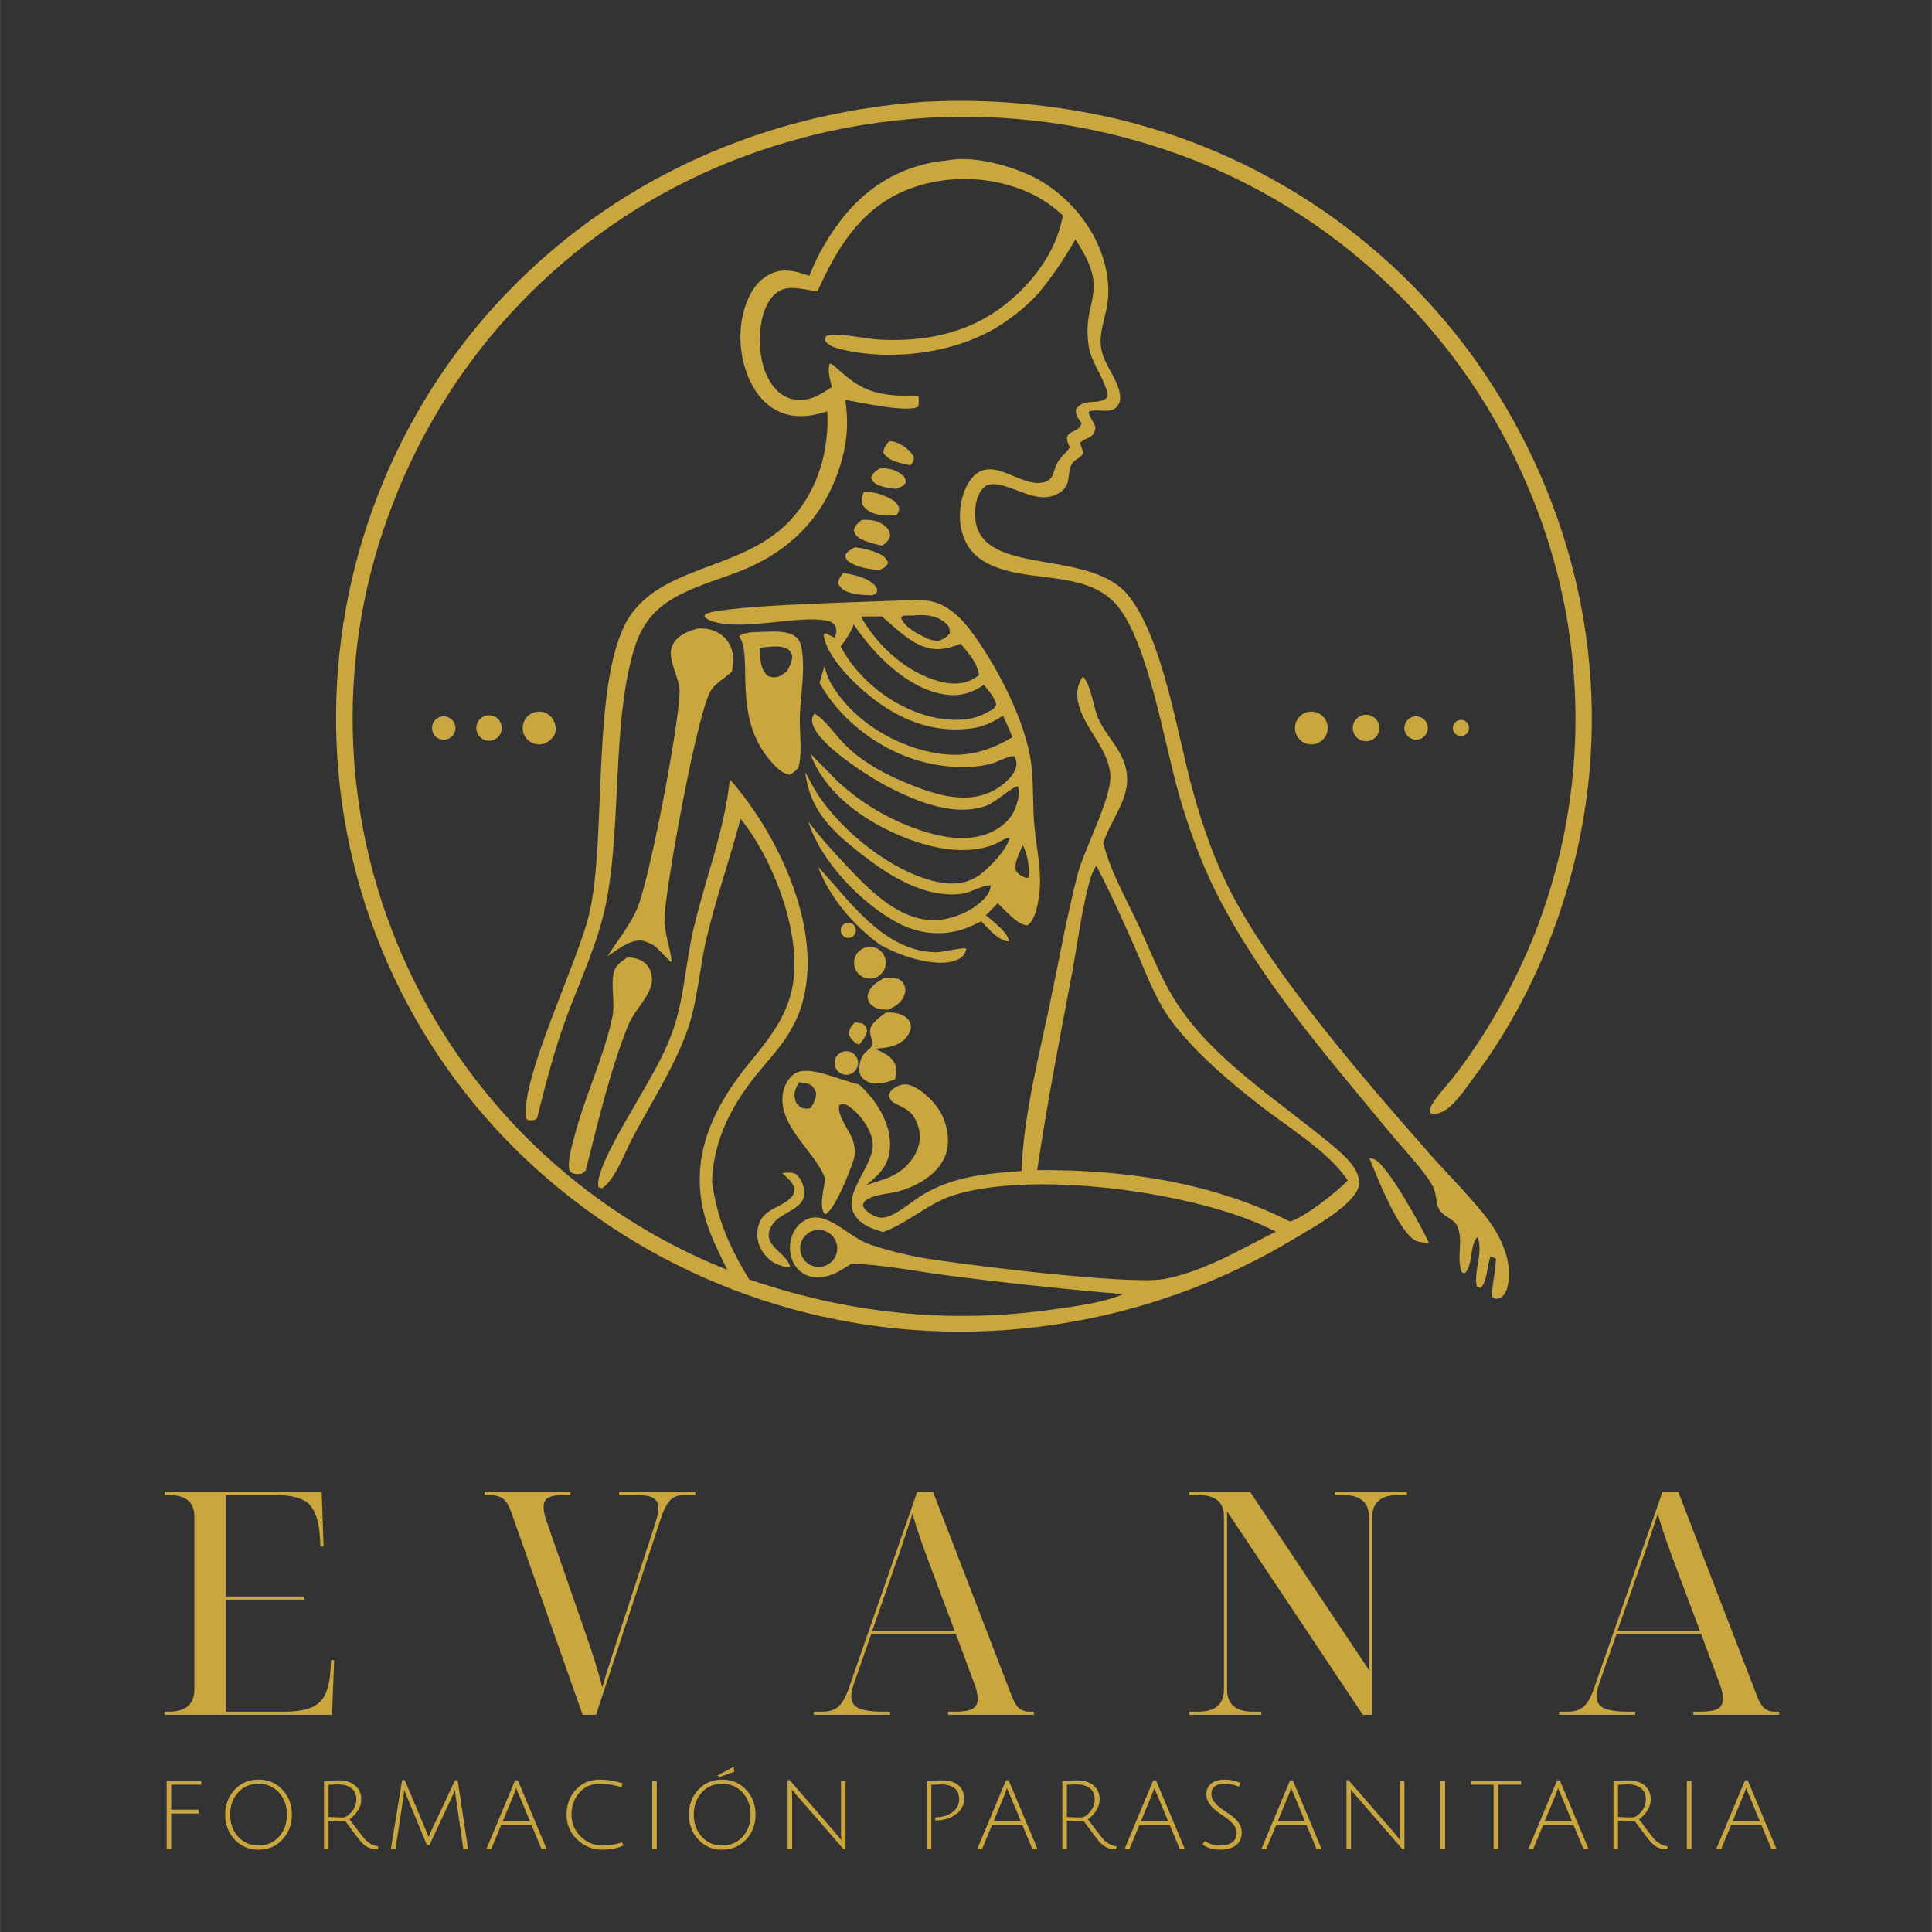 <svg xmlns="http://www.w3.org/2000/svg" xmlns:xlink="http://www.w3.org/1999/xlink" width="2380" zoomAndPan="magnify" viewBox="0 0 1784.88 1785" height="2380" preserveAspectRatio="xMidYMid meet" version="1.0"><rect x="0" y="0" width="1784.88" height="1785" fill="#333333" stroke="none"/><defs><g/><clipPath id="4f9fb5b516"><path d="M 0.109 0.176 L 1635.602 0.176 L 1635.602 1677.184 L 0.109 1677.184 Z M 0.109 0.176 " clip-rule="nonzero"/></clipPath><clipPath id="9cdb4c0dff"><path d="M 341.84 606.48 L 372.121 606.48 L 372.121 636.762 L 341.84 636.762 Z M 341.84 606.48 " clip-rule="nonzero"/></clipPath><clipPath id="7c81a665a7"><path d="M 356.98 606.48 C 348.617 606.48 341.84 613.258 341.84 621.621 C 341.84 629.98 348.617 636.762 356.98 636.762 C 365.34 636.762 372.121 629.98 372.121 621.621 C 372.121 613.258 365.34 606.48 356.98 606.48 Z M 356.98 606.48 " clip-rule="nonzero"/></clipPath><clipPath id="af56bb4cda"><path d="M 0.84 0.48 L 31.121 0.48 L 31.121 30.762 L 0.84 30.762 Z M 0.84 0.48 " clip-rule="nonzero"/></clipPath><clipPath id="7de011d240"><path d="M 15.98 0.48 C 7.617 0.48 0.84 7.258 0.84 15.621 C 0.84 23.98 7.617 30.762 15.98 30.762 C 24.34 30.762 31.121 23.98 31.121 15.621 C 31.121 7.258 24.34 0.48 15.98 0.48 Z M 15.98 0.48 " clip-rule="nonzero"/></clipPath><clipPath id="a8d7aedb86"><rect x="0" width="32" y="0" height="31"/></clipPath><clipPath id="60c790d3b8"><path d="M 258.113 610.812 L 279.723 610.812 L 279.723 632.426 L 258.113 632.426 Z M 258.113 610.812 " clip-rule="nonzero"/></clipPath><clipPath id="f536b72da1"><path d="M 268.918 610.812 C 262.949 610.812 258.113 615.652 258.113 621.621 C 258.113 627.586 262.949 632.426 268.918 632.426 C 274.887 632.426 279.723 627.586 279.723 621.621 C 279.723 615.652 274.887 610.812 268.918 610.812 Z M 268.918 610.812 " clip-rule="nonzero"/></clipPath><clipPath id="ac96efe5f9"><path d="M 0.113 0.812 L 21.723 0.812 L 21.723 22.426 L 0.113 22.426 Z M 0.113 0.812 " clip-rule="nonzero"/></clipPath><clipPath id="2175ec37ab"><path d="M 10.918 0.812 C 4.949 0.812 0.113 5.652 0.113 11.621 C 0.113 17.586 4.949 22.426 10.918 22.426 C 16.887 22.426 21.723 17.586 21.723 11.621 C 21.723 5.652 16.887 0.812 10.918 0.812 Z M 10.918 0.812 " clip-rule="nonzero"/></clipPath><clipPath id="84b3862723"><rect x="0" width="22" y="0" height="23"/></clipPath><clipPath id="db5cd38afa"><path d="M 299.004 609.844 L 322.559 609.844 L 322.559 633.395 L 299.004 633.395 Z M 299.004 609.844 " clip-rule="nonzero"/></clipPath><clipPath id="5c1fffb3f9"><path d="M 310.781 609.844 C 304.277 609.844 299.004 615.117 299.004 621.621 C 299.004 628.125 304.277 633.395 310.781 633.395 C 317.285 633.395 322.559 628.125 322.559 621.621 C 322.559 615.117 317.285 609.844 310.781 609.844 Z M 310.781 609.844 " clip-rule="nonzero"/></clipPath><clipPath id="6fa85fe023"><path d="M 0.004 0.844 L 23.559 0.844 L 23.559 24.395 L 0.004 24.395 Z M 0.004 0.844 " clip-rule="nonzero"/></clipPath><clipPath id="f4b4eb8c74"><path d="M 11.781 0.844 C 5.277 0.844 0.004 6.117 0.004 12.621 C 0.004 19.125 5.277 24.395 11.781 24.395 C 18.285 24.395 23.559 19.125 23.559 12.621 C 23.559 6.117 18.285 0.844 11.781 0.844 Z M 11.781 0.844 " clip-rule="nonzero"/></clipPath><clipPath id="6ad5d363e4"><rect x="0" width="24" y="0" height="25"/></clipPath><clipPath id="1a79632807"><path d="M 1201.246 614.176 L 1216.137 614.176 L 1216.137 629.062 L 1201.246 629.062 Z M 1201.246 614.176 " clip-rule="nonzero"/></clipPath><clipPath id="3081ba0d99"><path d="M 1208.691 614.176 C 1204.578 614.176 1201.246 617.508 1201.246 621.621 C 1201.246 625.73 1204.578 629.062 1208.691 629.062 C 1212.801 629.062 1216.137 625.73 1216.137 621.621 C 1216.137 617.508 1212.801 614.176 1208.691 614.176 Z M 1208.691 614.176 " clip-rule="nonzero"/></clipPath><clipPath id="958427c4ce"><path d="M 0.246 0.176 L 15.137 0.176 L 15.137 15.062 L 0.246 15.062 Z M 0.246 0.176 " clip-rule="nonzero"/></clipPath><clipPath id="e779a9ed64"><path d="M 7.691 0.176 C 3.578 0.176 0.246 3.508 0.246 7.621 C 0.246 11.73 3.578 15.062 7.691 15.062 C 11.801 15.062 15.137 11.73 15.137 7.621 C 15.137 3.508 11.801 0.176 7.691 0.176 Z M 7.691 0.176 " clip-rule="nonzero"/></clipPath><clipPath id="c7394cbfe9"><rect x="0" width="16" y="0" height="16"/></clipPath><clipPath id="326f76f966"><path d="M 1055.375 606.48 L 1085.656 606.48 L 1085.656 636.762 L 1055.375 636.762 Z M 1055.375 606.48 " clip-rule="nonzero"/></clipPath><clipPath id="e871e50031"><path d="M 1070.516 606.48 C 1062.152 606.48 1055.375 613.258 1055.375 621.621 C 1055.375 629.98 1062.152 636.762 1070.516 636.762 C 1078.879 636.762 1085.656 629.98 1085.656 621.621 C 1085.656 613.258 1078.879 606.48 1070.516 606.48 Z M 1070.516 606.48 " clip-rule="nonzero"/></clipPath><clipPath id="1c9410e6d3"><path d="M 0.375 0.48 L 30.656 0.48 L 30.656 30.762 L 0.375 30.762 Z M 0.375 0.48 " clip-rule="nonzero"/></clipPath><clipPath id="e26f4cbdd9"><path d="M 15.516 0.48 C 7.152 0.48 0.375 7.258 0.375 15.621 C 0.375 23.98 7.152 30.762 15.516 30.762 C 23.879 30.762 30.656 23.98 30.656 15.621 C 30.656 7.258 23.879 0.48 15.516 0.48 Z M 15.516 0.48 " clip-rule="nonzero"/></clipPath><clipPath id="10a79c3bb3"><rect x="0" width="31" y="0" height="31"/></clipPath><clipPath id="ee0a28c91d"><path d="M 1108.809 609.359 L 1133.332 609.359 L 1133.332 633.883 L 1108.809 633.883 Z M 1108.809 609.359 " clip-rule="nonzero"/></clipPath><clipPath id="612d83c84f"><path d="M 1121.07 609.359 C 1114.297 609.359 1108.809 614.848 1108.809 621.621 C 1108.809 628.391 1114.297 633.883 1121.07 633.883 C 1127.84 633.883 1133.332 628.391 1133.332 621.621 C 1133.332 614.848 1127.84 609.359 1121.07 609.359 Z M 1121.07 609.359 " clip-rule="nonzero"/></clipPath><clipPath id="25990758c2"><path d="M 0.809 0.359 L 25.332 0.359 L 25.332 24.883 L 0.809 24.883 Z M 0.809 0.359 " clip-rule="nonzero"/></clipPath><clipPath id="80b47e8d6e"><path d="M 13.07 0.359 C 6.297 0.359 0.809 5.848 0.809 12.621 C 0.809 19.391 6.297 24.883 13.07 24.883 C 19.84 24.883 25.332 19.391 25.332 12.621 C 25.332 5.848 19.84 0.359 13.07 0.359 Z M 13.07 0.359 " clip-rule="nonzero"/></clipPath><clipPath id="b5ebe2d1b7"><rect x="0" width="26" y="0" height="25"/></clipPath><clipPath id="748a2c4fbb"><path d="M 1156.484 610.812 L 1178.094 610.812 L 1178.094 632.426 L 1156.484 632.426 Z M 1156.484 610.812 " clip-rule="nonzero"/></clipPath><clipPath id="8ae25e59c0"><path d="M 1167.289 610.812 C 1161.32 610.812 1156.484 615.652 1156.484 621.621 C 1156.484 627.586 1161.32 632.426 1167.289 632.426 C 1173.258 632.426 1178.094 627.586 1178.094 621.621 C 1178.094 615.652 1173.258 610.812 1167.289 610.812 Z M 1167.289 610.812 " clip-rule="nonzero"/></clipPath><clipPath id="b17cd95f60"><path d="M 0.484 0.812 L 22.094 0.812 L 22.094 22.426 L 0.484 22.426 Z M 0.484 0.812 " clip-rule="nonzero"/></clipPath><clipPath id="a51bf2cfa6"><path d="M 11.289 0.812 C 5.32 0.812 0.484 5.652 0.484 11.621 C 0.484 17.586 5.32 22.426 11.289 22.426 C 17.258 22.426 22.094 17.586 22.094 11.621 C 22.094 5.652 17.258 0.812 11.289 0.812 Z M 11.289 0.812 " clip-rule="nonzero"/></clipPath><clipPath id="0ca124c7f3"><rect x="0" width="23" y="0" height="23"/></clipPath><clipPath id="019e4f1701"><rect x="0" width="1636" y="0" height="1678"/></clipPath><clipPath id="95368e990a"><rect x="0" width="1636" y="0" height="1678"/></clipPath></defs><g transform="matrix(1, 0, 0, 1, 141, 51)"><g clip-path="url(#95368e990a)"><g clip-path="url(#4f9fb5b516)"><g transform="matrix(1, 0, 0, 1, 0, -0)"><g clip-path="url(#019e4f1701)"><path fill="#caa63e" d="M 711.871 43.133 C 757.664 40.633 803.59 43.125 848.84 50.562 C 998.113 74.414 1131.766 156.707 1220.297 279.273 C 1308.629 402.523 1347.184 553.48 1322.145 703.629 C 1307.906 789.008 1273.465 873.727 1221.523 943.156 C 1214.402 952.676 1204.629 967.875 1194.715 974.375 C 1190.082 977.414 1186.074 978.652 1180.707 977.641 C 1179.66 974.188 1179.852 973.121 1181.719 969.898 C 1186.844 961.059 1195.355 952.348 1201.738 944.199 C 1212.156 930.809 1221.891 916.895 1230.906 902.52 C 1247.707 875.539 1262.262 847.223 1274.422 817.863 C 1329.551 682.523 1327.832 530.672 1269.625 396.621 C 1211.758 260.508 1102.07 153.055 964.82 98.012 C 821.859 41.254 662.273 43.289 520.809 103.672 C 383.145 162.77 275.234 275.066 221.645 415.004 C 169.473 549.738 172.723 699.645 230.68 831.992 C 288.699 964.43 396.523 1068.684 530.816 1122.188 C 523.758 1107.469 516.332 1093.223 511.477 1077.566 C 493.793 1020.57 517.055 972.449 552.727 929.223 C 571.922 905.965 588.922 883.926 592.297 852.68 C 597.324 806.184 572.66 741.711 543.113 705.488 C 533.324 742.402 520.566 778.465 511.777 815.656 C 504.93 844.621 503.406 876.027 492.898 903.957 C 480.012 938.23 459.5 969.473 442.562 1001.84 C 435.754 1014.852 427.453 1038.305 415.359 1046.828 L 412.062 1046.027 C 407.309 1033.891 436.141 986.434 443.164 974.027 C 456.578 950.336 471.484 927.117 480.578 901.301 C 490.961 871.84 492.367 838.879 499.406 808.406 C 510.125 762.023 528.418 716.547 533.23 669.023 C 581.48 723.688 628.25 824.336 592.59 895.199 C 584.453 911.375 573.086 923.656 561.605 937.359 C 536.367 967.488 518.062 1000.637 516.797 1040.801 C 521.598 1076.047 532.949 1100.961 551.055 1131.051 C 643.508 1162.77 736.969 1172.594 833.934 1158.523 C 854.098 1155.598 877.871 1152.711 896.691 1144.699 C 843.043 1140.172 789.5 1134.488 736.094 1127.645 C 706.23 1123.84 675.547 1117.379 645.52 1116.555 C 634.457 1123.891 622.461 1131.488 608.496 1128.531 C 601.762 1127.105 596.219 1122.938 592.754 1117.02 C 588.453 1109.668 587.711 1100.621 590.109 1092.523 C 592.148 1085.637 596.664 1079.398 603.141 1076.094 C 622.809 1066.055 642.516 1092.25 663.156 1098.969 C 678.074 1103.926 693.316 1107.852 708.77 1110.73 C 745.297 1117.199 902.121 1136.406 934.031 1130.777 C 969.762 1124.473 1005.574 1103.086 1037.688 1086.926 C 1033.051 1084.578 1028.352 1082.348 1023.598 1080.242 C 953.32 1049.578 814.105 1030.469 740.426 1053.121 C 717.039 1060.312 698.859 1078.242 676.285 1086.738 L 674.746 1087.301 C 667.07 1084.977 658.945 1082.426 652.957 1076.809 C 630.516 1055.762 667.531 1027.785 665.227 1004.613 C 664.004 992.32 653.492 978.344 643.648 971.434 C 639.941 968.832 638.656 968.844 634.395 969.801 C 632.102 977.734 640.973 990.195 644.641 997.293 C 648.535 1004.832 650.152 1013.359 647.324 1021.602 C 643.809 1031.859 630.547 1066.574 621.344 1071.02 C 621.039 1070.695 620.684 1070.41 620.426 1070.043 C 615.578 1063.062 620.328 1046.109 621.469 1038.074 C 621.008 1036.949 620.516 1035.863 620.02 1034.754 C 609.277 1010.629 577.395 988.125 582.34 958.75 C 583.488 951.926 587.438 944.648 593.355 940.844 C 606.398 932.449 636.418 947.812 652.375 950.816 C 656.426 954.352 660.086 958.367 663.535 962.48 C 674.562 975.641 682.84 993.824 681.008 1011.336 C 679.375 1026.945 670.801 1034.57 659.129 1043.934 C 665.25 1042.02 671.344 1040.016 677.402 1037.922 C 689.359 1033.703 700.199 1024.871 705.57 1013.25 C 709.465 1004.816 709.887 996.219 706.508 987.477 C 701.867 975.477 696.59 973.91 686.141 968.559 C 682.035 966.453 681.523 965.102 680.145 961.035 C 681.105 958.57 681.391 957.328 683.371 955.594 C 686.711 952.668 692.434 950.254 696.961 950.965 C 707.91 952.688 721.535 966.074 727.043 975.203 C 733.766 986.352 736.898 1001.383 733.219 1014.074 C 727.648 1033.301 705.832 1045.512 687.633 1050.039 C 679.109 1052.16 667.621 1052.547 660.051 1057.227 C 657.105 1059.051 656.996 1059.656 656.188 1062.957 C 657.09 1064.988 657.84 1066.23 659.543 1067.723 C 664.184 1071.785 670.355 1075.102 676.719 1073.766 C 687.801 1071.438 702.73 1057.844 712.719 1052.086 C 741.137 1035.695 770.953 1033.172 802.84 1030.906 C 804.125 982.586 818.691 925.051 828.68 877.617 C 837.133 837.484 844.223 797.121 854.426 757.367 C 860.652 733.105 886.508 685.84 884.754 664.496 C 882.715 639.668 860.355 622.078 855.066 598.047 C 853.18 589.477 854.18 582.16 858.957 574.645 L 860.582 575.137 C 868.113 586.051 868.598 601.68 874.113 613.801 C 879.656 625.977 889.59 636 895.406 648.332 C 910.051 679.395 888.414 698.992 878.211 727.672 C 885.254 755.246 899.504 779.371 911.34 804.949 C 921.672 827.273 930.723 850.922 943.68 871.875 C 978.562 928.273 1041.559 966.418 1091.402 1008.445 C 1100.566 1016.172 1114.301 1028.199 1114.684 1041.262 C 1114.84 1046.684 1111.723 1051.52 1108.297 1055.469 C 1095.57 1070.109 1074.543 1081.586 1058.016 1091.496 C 976.223 1141.398 883.68 1170.992 788.121 1177.812 C 634.234 1189.008 482.168 1138.883 365.086 1038.367 C 250.586 940.223 180.484 800.035 170.645 649.52 C 160.91 500.953 209.891 354.504 307.043 241.711 C 410.711 122.195 554.926 54.254 711.871 43.133 Z M 817.238 1030.059 C 897.164 1029.504 978.676 1041.117 1050.742 1077.562 C 1063.977 1073.98 1093.938 1050.348 1104.141 1039.66 C 1087.219 1013.477 1047.555 989.461 1022.871 970.16 C 995.398 948.676 967.039 924.691 945.113 897.402 C 927.027 874.898 918.223 848.816 906.734 822.84 C 895.836 798.207 884.344 772.633 871.82 748.801 C 869.48 752.742 867.418 756.699 866.172 761.137 C 858.281 789.234 854.672 820.188 849.246 848.914 C 837.844 909.293 826.203 969.227 817.238 1030.059 Z M 622.289 1118.059 C 630.848 1114.266 634.773 1104.297 631.102 1095.684 C 627.434 1087.07 617.523 1083 608.859 1086.547 C 603.145 1088.887 599.133 1094.125 598.359 1100.254 C 597.586 1106.383 600.172 1112.457 605.129 1116.145 C 610.082 1119.832 616.641 1120.562 622.289 1118.059 Z M 607.91 972.855 C 610.871 967.953 612.934 964.574 612.953 958.613 C 611.309 954.836 610.48 952.488 606.406 950.691 C 603.77 949.523 599.953 949.195 597.098 949 C 594.18 954.227 591.891 958.945 593.59 965.117 C 594.633 968.922 596.223 969.93 599.066 972.484 C 602.535 973.43 604.363 973.457 607.91 972.855 Z M 607.91 972.855 " fill-opacity="1" fill-rule="nonzero"/><path fill="#caa63e" d="M 733.973 97.203 C 756.312 92.977 785.016 100.266 805.465 108.672 C 849.812 126.898 886.055 175.129 882.711 224.402 C 881.676 239.625 874.227 253.957 876.137 269.461 C 877.723 282.316 886.656 293.023 891.324 304.867 C 893.281 309.824 895.172 317.359 892.582 322.336 C 887.035 333 873.656 325.859 864.832 329.324 C 864.645 333.527 869.938 339.117 871.039 344.027 C 869.691 354.676 863.422 352.211 856.711 358.062 L 859.891 367.234 C 857.5 373.039 851.453 372.809 848.832 378.316 C 844.785 386.828 848.531 396.426 839.691 402.957 C 820.109 417.43 798.805 398.684 779.117 396.395 C 776.152 396.051 771.566 396.406 769.137 398.328 C 763.289 402.957 760.738 410.969 760.062 418.203 C 753.73 485.68 863.246 452.516 901.098 498.793 C 933.492 538.398 946.91 629.074 961.074 679.938 C 970.27 712.957 981.141 744.48 997.031 774.91 C 1036.637 850.766 1120.797 947.949 1178.82 1013.926 C 1195.832 1033.27 1214.621 1051.789 1230.695 1071.828 C 1243.758 1088.129 1255.301 1110.516 1252.734 1132.051 C 1251.973 1138.566 1250.656 1144.023 1245.328 1148.277 C 1241.617 1148.977 1241 1149.727 1237.766 1147.523 C 1236.367 1142.16 1241 1120.996 1241.023 1111.941 L 1236.137 1109.711 L 1236.578 1108.613 C 1232.594 1117.148 1233.301 1133.367 1226.945 1138.824 L 1223.359 1137.629 C 1220.219 1122.852 1229.688 1106.832 1224.141 1091.883 C 1216.551 1098.531 1220.035 1118.637 1212.137 1125.453 L 1209.582 1124.609 C 1204.805 1112.887 1209.883 1098.73 1206.879 1086.398 C 1204.793 1077.828 1201.398 1077.035 1194.875 1072.598 C 1185.375 1066.133 1187.055 1060.617 1184.797 1050.797 C 1183.352 1044.52 1178.598 1037.973 1174.75 1032.965 C 1164.168 1019.199 1151.988 1006.305 1140.918 992.871 C 1083.832 923.602 1022.699 853.754 982.27 773.012 C 967.773 744.066 957.074 713.754 948.105 682.684 C 934.77 636.48 919.875 543.23 891.41 508.852 C 861.266 472.445 801.824 490.555 765.352 465.906 C 755.121 458.988 749.078 448.504 746.77 436.473 C 744.129 422.688 746.98 404.344 755.266 392.773 C 774.039 366.566 801.062 399.965 823.066 394.645 C 833.895 392.023 831.461 383.031 836.52 375.441 C 839.684 370.688 844.23 367.281 847.387 362.215 C 838.164 344.852 855.777 350.789 858.188 340.109 C 855.488 335.934 852.543 332.516 852.914 327.32 C 860.363 316.699 870.258 323.035 879.773 317.855 C 882.125 316.574 881.672 315.844 882.344 313.41 C 879.082 297.723 867.34 284.883 864.836 268.945 C 857.879 224.723 886.375 221.109 852.469 170.129 C 842.277 187.996 831.305 204.457 818.09 220.242 C 808.117 231.355 795.641 241.34 783.125 249.398 C 743.188 275.113 684.363 282.797 638.055 272.172 C 631.836 270.742 624.594 269.043 621.008 263.336 C 621.508 261.23 621.656 259.266 624.281 258.758 C 635.617 256.57 658.875 262.078 671.336 262.77 C 710.484 264.949 749.477 257.945 781.887 234.676 C 810.043 214.465 834.984 183.012 840.859 148.086 C 832.055 139.652 822.453 133.086 811.434 127.836 C 777.766 111.793 735.766 110 700.793 122.875 C 655.375 139.594 633.191 176.316 614.207 218.172 C 602.887 217.062 587.809 211.637 577.668 218.566 C 569.102 224.426 564.766 235.125 562.727 244.938 C 558.875 263.48 560.801 287.402 571.586 303.492 C 576.523 310.859 583.57 316.543 592.512 318.07 C 606.219 320.414 616.711 313.805 627.555 306.547 C 625.945 300.137 623.223 291.32 625.543 284.961 C 627.871 285.496 628.277 285.824 629.992 287.371 C 649.641 305.109 660.711 312.703 688.484 314.508 C 694.887 314.926 701.117 314 707.52 314.832 C 707.98 318.371 707.895 321.152 707.359 324.672 C 697.629 330.605 653.234 320.805 639.844 318.387 C 642.828 336.707 641.969 354.648 637.109 372.594 C 623.008 424.699 589.43 459.152 539.562 477.906 C 519.762 485.355 498.699 491.359 480.43 502.176 C 460.395 514.031 450.309 529.387 443.957 551.539 C 424.781 618.441 432.852 709.242 419.531 780.258 C 412.227 819.207 395.254 853.418 381.773 890.289 C 370.832 920.215 362.863 951.309 355.137 982.176 C 352.387 984.645 350.5 983.953 346.891 984.016 C 345.098 982.215 344.863 982.16 344.707 979.578 C 342.316 940.379 391.871 839.953 403.102 794.227 C 420.504 723.363 403.457 567.941 443.074 515.141 C 476.988 469.941 548.844 474.824 590.672 427.965 C 614.906 400.82 625.109 364.941 623.289 329.043 C 611.039 333.004 598.805 335.238 586.098 331.914 C 572.23 328.285 561.785 318.684 554.773 306.438 C 542.781 285.496 539.859 258.27 546.48 235.137 C 550.176 222.227 557.305 209.012 569.68 202.637 C 582.652 195.953 593.766 199.535 606.75 203.82 C 614.695 183.48 625.805 164.523 639.668 147.648 C 664.059 118.109 695.93 100.91 733.973 97.203 Z M 733.973 97.203 " fill-opacity="1" fill-rule="nonzero"/><path fill="#caa63e" d="M 704.32 503.23 C 708.52 503.332 712.715 503.641 716.883 504.156 C 732.953 506.297 746.367 519.191 755.703 531.582 C 779.207 562.773 806.574 615.016 811.605 654.047 C 814.141 673.727 812.809 693.52 814.707 713.188 C 816.777 734.617 822.09 756.188 818.793 777.73 C 817.523 786.023 815.402 798.797 808.242 803.965 C 799.039 803.742 787.367 789.715 780.723 783.445 L 769.887 794.68 C 775.945 800.02 790.527 810.457 791.121 818.645 C 790.664 818.656 790.207 818.723 789.754 818.672 C 780.961 817.68 771.523 806.191 765.523 800.148 C 760.219 802.762 754.805 805.559 749.184 807.406 C 728.738 814.137 707.418 811.691 688.527 801.727 C 654.836 783.953 616.875 744.461 605.715 707.945 C 615.738 721.43 627.215 734.117 638.688 746.371 C 659.715 768.82 687.438 798.363 720.371 799.152 C 736.648 799.539 755.738 791.828 767.27 780.32 C 770.855 776.742 774.172 772.281 774.215 767.062 C 767.273 766.266 755.688 773.812 747.23 774.855 C 712.402 779.145 678.59 757.016 652.473 736.316 C 626.367 715.629 606.863 696.742 602.938 662.297 C 606.52 668.988 609.91 675.797 614.02 682.188 C 636.645 717.371 683.492 755.059 725.105 763.848 C 738.48 766.676 751.734 765.855 763.262 757.918 C 772.031 751.883 789.781 733.633 791.637 723.18 C 787.582 722.992 781.312 727.695 777.273 729.27 C 747.375 740.906 711.133 730.836 683.273 717.902 C 651.477 703.137 619.91 679.066 607.617 645.281 L 632.922 671.027 C 652.27 688.645 673.406 702.156 697.73 711.852 C 721.258 721.234 750.23 728.828 774.555 717.945 C 784 713.715 793.145 705.879 796.859 696 C 798.984 690.355 801.848 681.168 799.234 675.438 C 793.25 676.305 779.094 690.531 768.891 693.883 C 739.594 703.504 706.219 689.641 680.164 676.32 C 662.559 667.324 614.051 636.656 609.551 617.285 C 608.605 613.211 609.348 611.621 611.484 608.234 C 620.957 613.789 630.047 626.957 637.859 635.184 C 655.574 653.84 679.672 666.023 703.461 675.27 C 725.574 683.859 751.316 691.199 774.082 680.785 C 782.789 676.801 794.277 668.184 797.344 658.77 C 798.691 654.629 797.879 651.578 796.086 647.773 C 790.688 647.051 779.953 653.34 774.074 654.809 C 753.402 659.973 728.602 657.84 708.305 652.012 C 670.703 641.203 635.16 614.16 616.09 579.883 L 620.684 564.414 C 622.223 570.203 623.973 575.832 627.035 581.023 C 645.348 612.043 678.801 633.855 713.258 642.582 C 744.129 650.402 767.367 646.016 794.262 630.18 C 791.844 623.324 788.586 616.777 785.527 610.191 C 775.32 616.969 766.922 620.723 754.656 622.188 C 720.469 626.27 689.816 613.805 663.473 592.816 C 647.988 580.48 622.293 555.855 619.906 535.172 L 621.586 534.004 C 624.41 535.461 627.254 536.883 630.117 538.262 C 631.848 534.195 632.039 531.973 631.078 527.66 C 628.059 523.965 626.785 523.207 621.828 522.289 C 596.754 517.641 550.746 530.746 521.715 524.254 C 517.73 523.367 511.816 521.859 509.613 518.289 L 511.223 516.129 C 531.359 507.496 671.102 505.012 704.32 503.23 Z M 635.602 546.301 C 651.582 576.23 681.363 600.059 713.914 609.809 C 731.016 614.934 753.344 616.68 769.641 607.891 C 769.91 607.746 770.168 607.586 770.434 607.438 C 774.75 605.156 777.371 604.688 779.375 599.953 C 778.219 593.324 772.012 587.02 767.902 581.758 C 756.023 589.957 744.297 592.949 729.93 590.336 C 696.738 584.297 666.609 553.801 648.453 526.922 L 647.73 525.848 C 644.969 533.707 640.551 539.664 635.602 546.301 Z M 763.484 572.797 C 761.711 560.816 753.914 552.746 746.461 543.742 C 733.812 548.973 722.84 550.949 709.797 545.418 C 696.57 539.801 684.73 527.781 673.73 518.539 C 667.254 518.539 660.742 518.41 654.27 518.598 C 669.492 545.656 696.125 570.172 726.656 578.508 C 737.141 581.371 748.176 581.734 757.945 576.391 C 759.883 575.332 761.699 574.082 763.484 572.797 Z M 725.633 541.43 C 730.488 539.172 733.492 538.426 736.535 533.875 C 736.219 529.438 736.137 527.832 732.609 524.633 C 724.844 517.605 713.387 516.551 703.461 517.605 L 693.379 517.777 L 691.422 519.816 C 694.332 528.211 706.43 534.41 713.941 538.137 C 717.559 539.93 721.645 540.918 725.633 541.43 Z M 807.148 760.285 L 809.156 759.555 C 810.473 751.02 808.086 737.406 803.914 729.812 C 801.09 736.551 796.348 744.969 797.094 752.355 C 799.73 757.508 802.09 757.871 807.148 760.285 Z M 807.148 760.285 " fill-opacity="1" fill-rule="nonzero"/><path fill="#caa63e" d="M 503.867 529.633 C 506.156 529.625 508.457 529.641 510.738 529.867 C 518.211 530.602 526.23 534.633 530.699 540.758 C 537.434 549.98 536.906 558.918 535.184 569.566 C 529.328 574.914 521.184 579.516 516.445 585.859 C 503.504 603.164 473.906 769.336 472.945 796.02 C 472.434 810.137 477.777 823.258 479.562 837.141 L 478.203 837.484 C 473.535 832.508 468.75 827.648 463.844 822.906 C 460.445 821.191 456.664 819.031 452.926 818.246 C 442.059 815.969 428.84 826.953 420.227 832.5 C 429.539 817.902 441.676 803.156 448.121 787.125 C 459.555 758.672 486.188 619.836 486.844 588.074 C 487.117 574.863 474.094 556.652 480.504 544.598 C 485.297 535.59 494.645 532.148 503.867 529.633 Z M 503.867 529.633 " fill-opacity="1" fill-rule="nonzero"/><path fill="#caa63e" d="M 552.387 533.223 C 559.086 532.891 565.789 532.648 572.496 532.496 C 580.18 532.395 590.609 533.062 596.082 539.184 C 599.891 543.438 600.52 554.156 600.789 559.68 C 601.594 576.363 598.547 593.422 597.961 610.113 C 597.465 624.219 600.086 642.082 597.254 655.75 C 596.309 660.312 592.293 662.27 588.836 664.848 C 587.438 664.578 586.922 664.535 585.672 664.121 C 579.742 662.16 574.121 655.902 570.168 651.246 C 535.91 610.875 554.211 558.711 542.848 538.504 C 542.527 537.938 542.191 537.383 541.867 536.828 C 544.75 534.168 548.598 534.031 552.387 533.223 Z M 586.105 569 C 588.652 563.941 591.254 559.848 590.781 553.996 C 588.602 550.027 587.789 548.508 583.113 547.148 C 576.574 545.254 567.727 546.824 561.031 547.441 C 561.434 557.297 560.797 565.812 567.973 573.43 C 572.398 574.895 574.613 575.496 579.238 573.668 C 581.586 572.742 584.133 570.508 586.105 569 Z M 586.105 569 " fill-opacity="1" fill-rule="nonzero"/><path fill="#caa63e" d="M 438.555 833.539 C 440.84 833.59 443.117 833.836 445.363 834.27 C 450.73 835.309 455.609 838.363 458.461 843.113 C 461.312 847.852 462.051 854.504 460.484 859.793 C 456.637 872.762 444.27 883.715 439.164 896.566 C 422.102 939.5 411.434 986.039 400.016 1030.688 L 396.621 1033.414 C 392.152 1033.887 389.684 1034.219 385.73 1031.898 C 382.145 1024.582 387.504 1007.41 389.59 999.27 C 399.148 961.957 416.742 926.277 424.668 888.742 C 427.477 875.453 423.191 861.285 425.879 848.098 C 427.371 840.789 432.855 837.465 438.555 833.539 Z M 438.555 833.539 " fill-opacity="1" fill-rule="nonzero"/><path fill="#caa63e" d="M 677.719 884.391 C 683.402 884.391 687.898 884.59 693.066 887.164 C 697.793 889.516 699.203 891.98 700.746 896.652 C 700.418 900.609 699.539 903.328 697.027 906.477 C 689.023 916.512 678.973 916.758 667.188 918.062 C 672.934 920.414 679.965 923.52 683.793 928.633 C 687.969 934.215 687.242 939.605 686.059 945.965 C 681.031 948.418 673.477 950.277 667.895 950.039 C 662.641 949.816 658.367 948.066 654.977 944.031 C 652.84 941.496 652.574 937.07 652.965 933.938 C 653.949 926.141 656.188 922.746 662.188 918.039 C 664.371 916.328 664.395 914.773 665.227 912.207 C 664.258 908.832 662.207 903.48 662.941 900.008 C 664.301 893.586 672.754 888.051 677.719 884.391 Z M 677.719 884.391 " fill-opacity="1" fill-rule="nonzero"/><path fill="#caa63e" d="M 614.75 749.785 C 644.531 781.832 674.441 827.102 722.871 828.852 C 729.148 829.082 749.008 823.832 751.758 825.465 C 750.703 829.938 749.164 832.652 744.918 834.969 C 731.391 842.336 707.539 836.625 694.023 831.785 C 688.984 829.98 684.078 827.801 679.211 825.59 L 671.699 821.645 C 647.293 803.797 625.406 778.156 614.75 749.785 Z M 614.75 749.785 " fill-opacity="1" fill-rule="nonzero"/><path fill="#caa63e" d="M 581.738 1032.875 C 586.625 1032.277 590.07 1031.754 594.742 1033.891 C 598.703 1037.77 600.973 1042.691 601.867 1048.152 C 604.82 1066.168 581.297 1067.969 573.102 1079.676 C 559.152 1099.609 586.562 1105.441 589.004 1119.984 C 579.594 1119.277 571.734 1115.691 565.664 1108.418 C 560.277 1101.965 557.719 1093.797 558.898 1085.43 C 561.656 1065.832 577.41 1066.824 589.168 1056.145 C 592.344 1053.254 592.531 1050.895 593.027 1046.938 C 591.285 1041.02 586.055 1037.062 581.738 1032.875 Z M 581.738 1032.875 " fill-opacity="1" fill-rule="nonzero"/><path fill="#caa63e" d="M 1124.078 1018.805 C 1125.676 1019.129 1127.133 1019.43 1128.645 1020.066 C 1140.863 1025.191 1172.832 1083.168 1179.168 1097.379 C 1175.395 1097.055 1170.891 1096.91 1167.367 1095.453 C 1151.684 1088.969 1130.641 1035.098 1124.078 1018.805 Z M 1124.078 1018.805 " fill-opacity="1" fill-rule="nonzero"/><path fill="#caa63e" d="M 675.191 852.926 C 679.242 852.508 683.926 851.996 687.887 853.176 C 690.82 854.043 692.598 855.867 694.043 858.477 C 695.574 861.25 695.766 864.426 694.789 867.477 C 692.277 875.297 686.352 878.754 679.414 881.949 C 677.566 881.871 675.719 881.781 673.879 881.57 C 668.297 880.93 664.996 879.109 661.547 874.734 C 661.105 872.805 660.18 870.52 660.637 868.594 C 662.66 860.086 668.211 857.09 675.191 852.926 Z M 675.191 852.926 " fill-opacity="1" fill-rule="nonzero"/><path fill="#caa63e" d="M 666.426 824.301 C 670.023 825.25 673.125 827.535 675.098 830.688 C 678.84 836.652 677.812 844.434 672.652 849.227 C 667.496 854.016 659.66 854.461 653.988 850.285 C 648.32 846.113 646.418 838.496 649.457 832.145 C 652.5 825.793 659.621 822.5 666.426 824.301 Z M 666.426 824.301 " fill-opacity="1" fill-rule="nonzero"/><path fill="#caa63e" d="M 655.086 429.352 C 663.336 428.93 670.887 429.848 677.387 435.602 C 680.543 438.391 680.902 440.363 681.383 444.371 C 679.785 448.926 677.758 450.539 673.793 453.152 C 667.434 451.691 660.965 450.133 655.035 447.344 C 650.582 445.25 649.273 443.379 647.672 438.938 C 649.336 433.941 651.223 432.719 655.086 429.352 Z M 655.086 429.352 " fill-opacity="1" fill-rule="nonzero"/><path fill="#caa63e" d="M 648.961 454.625 C 656.07 455.48 663.133 457.121 669.734 459.926 C 674.719 462.047 677.457 463.934 679.504 469.016 C 677.227 473.188 675.633 473.523 671.539 475.734 C 663.508 475.102 652.379 473.391 645.324 469.277 C 641.59 467.102 640.836 466.254 639.77 462.156 C 642.223 457.797 644.781 456.977 648.961 454.625 Z M 648.961 454.625 " fill-opacity="1" fill-rule="nonzero"/><path fill="#caa63e" d="M 657.055 403.559 C 664.695 403.078 671.371 405.012 678.309 408.105 C 682.492 409.969 688.07 413.133 689.508 417.82 C 690.336 420.523 688.75 422.223 687.574 424.656 C 681.969 425.523 676.793 425.656 671.23 424.562 C 664.414 423.223 659.898 421.332 655.875 415.43 C 654.441 410.715 655.336 408.074 657.055 403.559 Z M 657.055 403.559 " fill-opacity="1" fill-rule="nonzero"/><path fill="#caa63e" d="M 638.121 478.441 C 647.578 479.754 662.035 482.977 668.172 491.008 C 669.883 493.246 669.344 493.871 669 496.645 L 665.297 499 C 658.918 498.836 652.598 498.699 646.375 497.129 C 640.02 495.523 636.539 493.793 633.137 488.125 C 633.82 483.188 635.055 482.227 638.121 478.441 Z M 638.121 478.441 " fill-opacity="1" fill-rule="nonzero"/><path fill="#caa63e" d="M 672.016 381.566 C 678.961 381.414 685.652 382.586 691.32 386.91 C 694.785 389.551 695.371 390.605 695.934 394.828 C 693.254 398.516 691.43 398.844 687.312 400.605 C 682.09 400.43 676.918 399.477 671.973 397.781 C 667.383 396.223 665.66 394.633 663.629 390.426 C 665.641 385.527 667.809 384.547 672.016 381.566 Z M 672.016 381.566 " fill-opacity="1" fill-rule="nonzero"/><path fill="#caa63e" d="M 680.391 356.738 C 682.066 356.773 683.715 356.77 685.348 357.219 C 692.113 359.102 699.422 364.68 702.996 370.602 C 703.488 375.379 702.789 375.352 699.961 378.977 C 690.852 376.617 680.18 375.652 674.973 367.133 C 675.703 361.969 677.035 360.852 680.391 356.738 Z M 680.391 356.738 " fill-opacity="1" fill-rule="nonzero"/><path fill="#caa63e" d="M 354.816 613.199 C 359.941 609.879 366.77 611.199 370.289 616.184 C 373.812 621.168 372.773 628.043 367.938 631.77 C 364.629 634.316 360.191 634.844 356.375 633.145 C 352.562 631.449 349.984 627.801 349.66 623.637 C 349.336 619.473 351.312 615.469 354.816 613.199 Z M 354.816 613.199 " fill-opacity="1" fill-rule="nonzero"/><path fill="#caa63e" d="M 637.512 920.723 C 643.152 918.91 649.211 921.938 651.145 927.539 C 653.078 933.141 650.184 939.266 644.625 941.32 C 640.922 942.688 636.77 941.945 633.77 939.383 C 630.766 936.816 629.391 932.824 630.168 928.953 C 630.945 925.082 633.754 921.934 637.512 920.723 Z M 637.512 920.723 " fill-opacity="1" fill-rule="nonzero"/><path fill="#caa63e" d="M 1064.527 613.02 C 1069.543 609.816 1076.211 611.289 1079.414 616.309 C 1082.617 621.328 1081.148 627.996 1076.129 631.203 C 1071.109 634.41 1064.441 632.938 1061.238 627.918 C 1058.031 622.895 1059.504 616.227 1064.527 613.02 Z M 1064.527 613.02 " fill-opacity="1" fill-rule="nonzero"/><path fill="#caa63e" d="M 1115.254 613.062 C 1120.102 609.992 1126.516 611.367 1129.684 616.152 C 1132.852 620.938 1131.613 627.379 1126.891 630.648 C 1123.754 632.82 1119.684 633.129 1116.254 631.445 C 1112.824 629.766 1110.57 626.363 1110.363 622.547 C 1110.156 618.734 1112.027 615.105 1115.254 613.062 Z M 1115.254 613.062 " fill-opacity="1" fill-rule="nonzero"/><path fill="#caa63e" d="M 306.695 614.816 C 309.547 612.805 313.258 612.484 316.41 613.973 C 319.566 615.465 321.672 618.535 321.93 622.016 C 322.188 625.492 320.551 628.844 317.652 630.781 C 313.246 633.727 307.293 632.578 304.293 628.207 C 301.297 623.84 302.367 617.871 306.695 614.816 Z M 306.695 614.816 " fill-opacity="1" fill-rule="nonzero"/><path fill="#caa63e" d="M 648.855 893.52 L 655.918 894.688 C 659.23 897.477 659.32 897.602 660.074 901.859 C 658.586 907.094 656.07 910.18 652.645 914.215 C 652.336 914.094 652.02 913.996 651.723 913.844 C 647.477 911.727 644.652 908.613 643.121 904.195 C 643.945 898.574 645 897.816 648.855 893.52 Z M 648.855 893.52 " fill-opacity="1" fill-rule="nonzero"/><path fill="#caa63e" d="M 1163.395 615.012 C 1167.141 611.98 1172.629 612.531 1175.699 616.246 C 1178.766 619.961 1178.27 625.457 1174.582 628.559 C 1170.848 631.707 1165.266 631.203 1162.152 627.438 C 1159.043 623.668 1159.602 618.09 1163.395 615.012 Z M 1163.395 615.012 " fill-opacity="1" fill-rule="nonzero"/><path fill="#caa63e" d="M 264.242 616.41 C 268.16 614.938 272.547 616.77 274.254 620.59 C 275.965 624.41 274.402 628.906 270.691 630.84 C 268.082 632.203 264.934 632.004 262.516 630.324 C 260.098 628.648 258.812 625.766 259.176 622.848 C 259.535 619.922 261.488 617.445 264.242 616.41 Z M 264.242 616.41 " fill-opacity="1" fill-rule="nonzero"/><path fill="#caa63e" d="M 638.227 803.125 C 641.121 800.703 645.41 800.996 647.945 803.797 C 650.477 806.594 650.348 810.891 647.648 813.531 C 645.809 815.332 643.133 815.984 640.672 815.227 C 638.215 814.469 636.363 812.426 635.855 809.902 C 635.344 807.379 636.254 804.777 638.227 803.125 Z M 638.227 803.125 " fill-opacity="1" fill-rule="nonzero"/><path fill="#caa63e" d="M 1206.441 614.703 C 1209.48 613.508 1212.938 614.766 1214.496 617.637 C 1216.059 620.508 1215.234 624.094 1212.578 625.996 C 1210.539 627.453 1207.844 627.609 1205.656 626.391 C 1203.469 625.168 1202.18 622.797 1202.348 620.297 C 1202.516 617.797 1204.109 615.617 1206.441 614.703 Z M 1206.441 614.703 " fill-opacity="1" fill-rule="nonzero"/><path fill="#fdfaf9" d="M 671.699 821.645 L 679.211 825.59 L 675.098 830.688 C 673.125 827.535 670.023 825.25 666.426 824.301 Z M 671.699 821.645 " fill-opacity="0.024" fill-rule="nonzero"/><g clip-path="url(#9cdb4c0dff)"><g clip-path="url(#7c81a665a7)"><g transform="matrix(1, 0, 0, 1, 341, 606)"><g clip-path="url(#a8d7aedb86)"><g clip-path="url(#af56bb4cda)"><g clip-path="url(#7de011d240)"><path fill="#caa63e" d="M 0.84 0.48 L 31.121 0.48 L 31.121 30.762 L 0.84 30.762 Z M 0.84 0.48 " fill-opacity="1" fill-rule="nonzero"/></g></g></g></g></g></g><g fill="#caa63e" fill-opacity="1"><g transform="translate(1.357, 1656.917)"><g><path d="M 11.578 0 L 11.578 -62.672 L 43.562 -62.672 L 43.562 -59 L 15.781 -59 L 15.781 -35.938 L 41.203 -35.938 L 41.203 -32.344 L 15.781 -32.344 L 15.781 0 Z M 11.578 0 "/></g></g></g><g fill="#caa63e" fill-opacity="1"><g transform="translate(59.119, 1656.917)"><g><path d="M 16.609 -8.328 C 10.797 -14.578 7.891 -22.258 7.891 -31.375 C 7.891 -40.5 10.797 -48.172 16.609 -54.391 C 22.422 -60.609 29.77 -63.719 38.656 -63.719 C 47.539 -63.719 54.906 -60.609 60.75 -54.391 C 66.594 -48.172 69.516 -40.5 69.516 -31.375 C 69.516 -22.258 66.594 -14.578 60.75 -8.328 C 54.906 -2.078 47.539 1.047 38.656 1.047 C 29.77 1.047 22.422 -2.078 16.609 -8.328 Z M 19.719 -51.672 C 14.875 -46.211 12.453 -39.445 12.453 -31.375 C 12.453 -23.312 14.891 -16.535 19.766 -11.047 C 24.641 -5.555 30.945 -2.812 38.688 -2.812 C 46.438 -2.812 52.75 -5.555 57.625 -11.047 C 62.508 -16.535 64.953 -23.312 64.953 -31.375 C 64.953 -39.445 62.508 -46.211 57.625 -51.672 C 52.75 -57.141 46.426 -59.875 38.656 -59.875 C 30.883 -59.875 24.57 -57.141 19.719 -51.672 Z M 19.719 -51.672 "/></g></g></g><g fill="#caa63e" fill-opacity="1"><g transform="translate(146.683, 1656.917)"><g><path d="M 11.578 0 L 11.578 -62.406 C 17.117 -62.82 21.766 -63.031 25.516 -63.031 C 31.473 -63.031 36.379 -61.492 40.234 -58.422 C 44.086 -55.359 46.016 -51.02 46.016 -45.406 C 46.016 -41.602 44.906 -38.066 42.688 -34.797 C 40.469 -31.523 37.984 -28.926 35.234 -27 C 37.398 -24.02 40.07 -20.469 43.25 -16.344 C 46.438 -12.227 48.5 -9.645 49.438 -8.594 C 53 -4.789 57.031 -2.629 61.531 -2.109 L 61.453 0.703 C 57.879 0.641 54.984 0.098 52.766 -0.922 C 50.547 -1.941 48.426 -3.504 46.406 -5.609 C 44.395 -7.711 39.383 -14.258 31.375 -25.25 C 25.656 -25.25 20.457 -25.422 15.781 -25.766 L 15.781 0 Z M 28.844 -28.75 C 31.414 -28.75 34.16 -30.441 37.078 -33.828 C 40.004 -37.223 41.469 -41.156 41.469 -45.625 C 41.469 -50.094 39.961 -53.477 36.953 -55.781 C 33.941 -58.094 29.953 -59.25 24.984 -59.25 C 22.348 -59.25 19.281 -59.133 15.781 -58.906 L 15.781 -29.188 C 20.457 -28.895 24.812 -28.75 28.844 -28.75 Z M 28.844 -28.75 "/></g></g></g><g fill="#caa63e" fill-opacity="1"><g transform="translate(214.526, 1656.917)"><g><path d="M 41.203 -3.25 L 38.828 -3.25 L 20.516 -47.594 C 19.461 -50.051 18.613 -52.211 17.969 -54.078 L 17.094 -47.422 L 9.906 0 L 5.609 0 L 15.953 -63.203 L 18.406 -63.203 L 37.953 -16.75 C 38.953 -14.582 39.742 -12.535 40.328 -10.609 C 40.492 -11.254 41.398 -13.27 43.047 -16.656 L 64.859 -63.203 L 67.234 -63.203 L 76.781 0 L 72.406 0 L 65.562 -47.594 C 65.094 -50.57 64.859 -52.82 64.859 -54.344 C 64.805 -54.289 64.676 -54.016 64.469 -53.516 C 64.27 -53.016 63.922 -52.191 63.422 -51.047 C 62.922 -49.91 62.41 -48.734 61.891 -47.516 Z M 41.203 -3.25 "/></g></g></g><g fill="#caa63e" fill-opacity="1"><g transform="translate(307.086, 1656.917)"><g><path d="M 14.906 -21.734 L 5.875 0 L 1.406 0 L 27.781 -63.109 L 30.234 -63.109 L 56.719 0 L 51.984 0 L 42.953 -21.734 Z M 28.75 -56.094 C 28.688 -56.039 28.57 -55.691 28.406 -55.047 C 27.582 -52.535 26.789 -50.406 26.031 -48.656 L 16.391 -25.328 L 41.469 -25.328 L 31.812 -48.562 C 29.77 -53 28.75 -55.508 28.75 -56.094 Z M 28.75 -56.094 "/></g></g></g><g fill="#caa63e" fill-opacity="1"><g transform="translate(374.49, 1656.917)"><g><path d="M 41.203 1.047 C 32.086 1.047 24.254 -2.062 17.703 -8.281 C 11.16 -14.508 7.891 -22.195 7.891 -31.344 C 7.891 -40.488 10.75 -48.172 16.469 -54.391 C 22.195 -60.609 29.535 -63.719 38.484 -63.719 C 45.492 -63.719 52.594 -62.551 59.781 -60.219 L 58.641 -56.719 C 51.629 -58.82 44.91 -59.875 38.484 -59.875 C 30.828 -59.875 24.57 -57.125 19.719 -51.625 C 14.875 -46.133 12.453 -39.414 12.453 -31.469 C 12.453 -23.52 15.27 -16.754 20.906 -11.172 C 26.539 -5.598 33.305 -2.812 41.203 -2.812 C 48.098 -2.812 54.055 -3.859 59.078 -5.953 L 60.391 -2.984 C 58.172 -1.691 55.266 -0.695 51.672 0 C 48.078 0.695 44.586 1.047 41.203 1.047 Z M 41.203 1.047 "/></g></g></g><g fill="#caa63e" fill-opacity="1"><g transform="translate(449.959, 1656.917)"><g><path d="M 11.578 0 L 11.578 -62.672 L 15.781 -62.672 L 15.781 0 Z M 11.578 0 "/></g></g></g><g fill="#caa63e" fill-opacity="1"><g transform="translate(487.474, 1656.917)"><g><path d="M 16.609 -8.328 C 10.797 -14.578 7.891 -22.258 7.891 -31.375 C 7.891 -40.5 10.797 -48.172 16.609 -54.391 C 22.422 -60.609 29.77 -63.719 38.656 -63.719 C 47.539 -63.719 54.906 -60.609 60.75 -54.391 C 66.594 -48.172 69.516 -40.5 69.516 -31.375 C 69.516 -22.258 66.594 -14.578 60.75 -8.328 C 54.906 -2.078 47.539 1.047 38.656 1.047 C 29.77 1.047 22.422 -2.078 16.609 -8.328 Z M 19.719 -51.672 C 14.875 -46.211 12.453 -39.445 12.453 -31.375 C 12.453 -23.312 14.891 -16.535 19.766 -11.047 C 24.641 -5.555 30.945 -2.812 38.688 -2.812 C 46.438 -2.812 52.75 -5.555 57.625 -11.047 C 62.508 -16.535 64.953 -23.312 64.953 -31.375 C 64.953 -39.445 62.508 -46.211 57.625 -51.672 C 52.75 -57.141 46.426 -59.875 38.656 -59.875 C 30.883 -59.875 24.57 -57.141 19.719 -51.672 Z M 49.875 -71 L 37.078 -66.359 L 34.094 -67.234 L 49.344 -75.641 Z M 49.875 -71 "/></g></g></g><g fill="#caa63e" fill-opacity="1"><g transform="translate(575.038, 1656.917)"><g><path d="M 15.609 -52.688 L 15.781 -45.234 L 15.781 0 L 11.578 0 L 11.578 -63.203 L 13.5 -63.203 L 54.781 -15.609 C 57.594 -12.273 59.754 -9.613 61.266 -7.625 C 61.035 -10.426 60.922 -13.641 60.922 -17.266 L 60.922 -62.672 L 65.125 -62.672 L 65.125 0.531 L 63.203 0.531 L 21.125 -47.953 C 18.207 -51.273 16.336 -53.492 15.516 -54.609 Z M 15.609 -52.688 "/></g></g></g><g fill="#caa63e" fill-opacity="1"><g transform="translate(661.901, 1656.917)"><g/></g></g><g fill="#caa63e" fill-opacity="1"><g transform="translate(703.623, 1656.917)"><g><path d="M 11.578 0 L 11.578 -62.328 C 16.422 -62.797 21.125 -63.031 25.688 -63.031 C 31.82 -63.031 36.742 -61.598 40.453 -58.734 C 44.16 -55.867 46.016 -51.555 46.016 -45.797 C 46.016 -40.047 43.488 -35.312 38.438 -31.594 C 33.383 -27.883 27.352 -26.031 20.344 -26.031 C 20.039 -26.031 19.719 -26.031 19.375 -26.031 L 19.375 -28.922 C 19.602 -28.922 19.805 -28.922 19.984 -28.922 C 25.766 -28.922 30.789 -30.441 35.062 -33.484 C 39.332 -36.523 41.469 -40.484 41.469 -45.359 C 41.469 -50.242 39.973 -53.781 36.984 -55.969 C 34.004 -58.156 30.004 -59.25 24.984 -59.25 C 22.348 -59.25 19.281 -59.133 15.781 -58.906 L 15.781 0 Z M 11.578 0 "/></g></g></g><g fill="#caa63e" fill-opacity="1"><g transform="translate(760.596, 1656.917)"><g><path d="M 14.906 -21.734 L 5.875 0 L 1.406 0 L 27.781 -63.109 L 30.234 -63.109 L 56.719 0 L 51.984 0 L 42.953 -21.734 Z M 28.75 -56.094 C 28.688 -56.039 28.57 -55.691 28.406 -55.047 C 27.582 -52.535 26.789 -50.406 26.031 -48.656 L 16.391 -25.328 L 41.469 -25.328 L 31.812 -48.562 C 29.77 -53 28.75 -55.508 28.75 -56.094 Z M 28.75 -56.094 "/></g></g></g><g fill="#caa63e" fill-opacity="1"><g transform="translate(828.877, 1656.917)"><g><path d="M 11.578 0 L 11.578 -62.406 C 17.117 -62.82 21.766 -63.031 25.516 -63.031 C 31.473 -63.031 36.379 -61.492 40.234 -58.422 C 44.086 -55.359 46.016 -51.02 46.016 -45.406 C 46.016 -41.602 44.906 -38.066 42.688 -34.797 C 40.469 -31.523 37.984 -28.926 35.234 -27 C 37.398 -24.02 40.07 -20.469 43.25 -16.344 C 46.438 -12.227 48.5 -9.645 49.438 -8.594 C 53 -4.789 57.031 -2.629 61.531 -2.109 L 61.453 0.703 C 57.879 0.641 54.984 0.098 52.766 -0.922 C 50.547 -1.941 48.426 -3.504 46.406 -5.609 C 44.395 -7.711 39.383 -14.258 31.375 -25.25 C 25.656 -25.25 20.457 -25.422 15.781 -25.766 L 15.781 0 Z M 28.844 -28.75 C 31.414 -28.75 34.16 -30.441 37.078 -33.828 C 40.004 -37.223 41.469 -41.156 41.469 -45.625 C 41.469 -50.094 39.961 -53.477 36.953 -55.781 C 33.941 -58.094 29.953 -59.25 24.984 -59.25 C 22.348 -59.25 19.281 -59.133 15.781 -58.906 L 15.781 -29.188 C 20.457 -28.895 24.812 -28.75 28.844 -28.75 Z M 28.844 -28.75 "/></g></g></g><g fill="#caa63e" fill-opacity="1"><g transform="translate(896.72, 1656.917)"><g><path d="M 14.906 -21.734 L 5.875 0 L 1.406 0 L 27.781 -63.109 L 30.234 -63.109 L 56.719 0 L 51.984 0 L 42.953 -21.734 Z M 28.75 -56.094 C 28.688 -56.039 28.57 -55.691 28.406 -55.047 C 27.582 -52.535 26.789 -50.406 26.031 -48.656 L 16.391 -25.328 L 41.469 -25.328 L 31.812 -48.562 C 29.77 -53 28.75 -55.508 28.75 -56.094 Z M 28.75 -56.094 "/></g></g></g><g fill="#caa63e" fill-opacity="1"><g transform="translate(965, 1656.917)"><g><path d="M 38.656 -57.156 C 34.383 -58.969 30.148 -59.875 25.953 -59.875 C 17.422 -59.875 13.156 -56.719 13.156 -50.406 C 13.156 -47.656 14.117 -45.098 16.047 -42.734 C 17.973 -40.367 20.305 -38.266 23.047 -36.422 C 25.797 -34.578 28.539 -32.691 31.281 -30.766 C 34.031 -28.836 36.367 -26.531 38.297 -23.844 C 40.234 -21.156 41.203 -18.234 41.203 -15.078 C 41.203 -9.754 39.414 -5.734 35.844 -3.016 C 32.281 -0.305 27.359 1.047 21.078 1.047 C 14.797 1.047 9.438 -0.555 5 -3.766 L 7.094 -6.922 C 11.301 -4.18 15.914 -2.812 20.938 -2.812 C 25.969 -2.812 29.828 -3.816 32.516 -5.828 C 35.203 -7.848 36.547 -10.754 36.547 -14.547 C 36.547 -17.18 35.582 -19.68 33.656 -22.047 C 31.727 -24.41 29.391 -26.539 26.641 -28.438 C 23.898 -30.344 21.156 -32.285 18.406 -34.266 C 15.656 -36.254 13.316 -38.625 11.391 -41.375 C 9.461 -44.125 8.5 -47.078 8.5 -50.234 C 8.5 -54.379 10.031 -57.66 13.094 -60.078 C 16.164 -62.504 20.316 -63.719 25.547 -63.719 C 30.773 -63.719 35.641 -62.672 40.141 -60.578 Z M 38.656 -57.156 "/></g></g></g><g fill="#caa63e" fill-opacity="1"><g transform="translate(1023.114, 1656.917)"><g><path d="M 14.906 -21.734 L 5.875 0 L 1.406 0 L 27.781 -63.109 L 30.234 -63.109 L 56.719 0 L 51.984 0 L 42.953 -21.734 Z M 28.75 -56.094 C 28.688 -56.039 28.57 -55.691 28.406 -55.047 C 27.582 -52.535 26.789 -50.406 26.031 -48.656 L 16.391 -25.328 L 41.469 -25.328 L 31.812 -48.562 C 29.77 -53 28.75 -55.508 28.75 -56.094 Z M 28.75 -56.094 "/></g></g></g><g fill="#caa63e" fill-opacity="1"><g transform="translate(1091.394, 1656.917)"><g><path d="M 15.609 -52.688 L 15.781 -45.234 L 15.781 0 L 11.578 0 L 11.578 -63.203 L 13.5 -63.203 L 54.781 -15.609 C 57.594 -12.273 59.754 -9.613 61.266 -7.625 C 61.035 -10.426 60.922 -13.641 60.922 -17.266 L 60.922 -62.672 L 65.125 -62.672 L 65.125 0.531 L 63.203 0.531 L 21.125 -47.953 C 18.207 -51.273 16.336 -53.492 15.516 -54.609 Z M 15.609 -52.688 "/></g></g></g><g fill="#caa63e" fill-opacity="1"><g transform="translate(1178.257, 1656.917)"><g><path d="M 11.578 0 L 11.578 -62.672 L 15.781 -62.672 L 15.781 0 Z M 11.578 0 "/></g></g></g><g fill="#caa63e" fill-opacity="1"><g transform="translate(1215.772, 1656.917)"><g><path d="M 23.141 -59 L 1.922 -59 L 1.922 -62.672 L 48.562 -62.672 L 48.562 -59 L 27.344 -59 L 27.344 0 L 23.141 0 Z M 23.141 -59 "/></g></g></g><g fill="#caa63e" fill-opacity="1"><g transform="translate(1269.766, 1656.917)"><g><path d="M 14.906 -21.734 L 5.875 0 L 1.406 0 L 27.781 -63.109 L 30.234 -63.109 L 56.719 0 L 51.984 0 L 42.953 -21.734 Z M 28.75 -56.094 C 28.688 -56.039 28.57 -55.691 28.406 -55.047 C 27.582 -52.535 26.789 -50.406 26.031 -48.656 L 16.391 -25.328 L 41.469 -25.328 L 31.812 -48.562 C 29.77 -53 28.75 -55.508 28.75 -56.094 Z M 28.75 -56.094 "/></g></g></g><g fill="#caa63e" fill-opacity="1"><g transform="translate(1338.046, 1656.917)"><g><path d="M 11.578 0 L 11.578 -62.406 C 17.117 -62.82 21.766 -63.031 25.516 -63.031 C 31.473 -63.031 36.379 -61.492 40.234 -58.422 C 44.086 -55.359 46.016 -51.02 46.016 -45.406 C 46.016 -41.602 44.906 -38.066 42.688 -34.797 C 40.469 -31.523 37.984 -28.926 35.234 -27 C 37.398 -24.02 40.07 -20.469 43.25 -16.344 C 46.438 -12.227 48.5 -9.645 49.438 -8.594 C 53 -4.789 57.031 -2.629 61.531 -2.109 L 61.453 0.703 C 57.879 0.641 54.984 0.098 52.766 -0.922 C 50.547 -1.941 48.426 -3.504 46.406 -5.609 C 44.395 -7.711 39.383 -14.258 31.375 -25.25 C 25.656 -25.25 20.457 -25.422 15.781 -25.766 L 15.781 0 Z M 28.844 -28.75 C 31.414 -28.75 34.16 -30.441 37.078 -33.828 C 40.004 -37.223 41.469 -41.156 41.469 -45.625 C 41.469 -50.094 39.961 -53.477 36.953 -55.781 C 33.941 -58.094 29.953 -59.25 24.984 -59.25 C 22.348 -59.25 19.281 -59.133 15.781 -58.906 L 15.781 -29.188 C 20.457 -28.895 24.812 -28.75 28.844 -28.75 Z M 28.844 -28.75 "/></g></g></g><g fill="#caa63e" fill-opacity="1"><g transform="translate(1405.889, 1656.917)"><g><path d="M 11.578 0 L 11.578 -62.672 L 15.781 -62.672 L 15.781 0 Z M 11.578 0 "/></g></g></g><g fill="#caa63e" fill-opacity="1"><g transform="translate(1443.404, 1656.917)"><g><path d="M 14.906 -21.734 L 5.875 0 L 1.406 0 L 27.781 -63.109 L 30.234 -63.109 L 56.719 0 L 51.984 0 L 42.953 -21.734 Z M 28.75 -56.094 C 28.688 -56.039 28.57 -55.691 28.406 -55.047 C 27.582 -52.535 26.789 -50.406 26.031 -48.656 L 16.391 -25.328 L 41.469 -25.328 L 31.812 -48.562 C 29.77 -53 28.75 -55.508 28.75 -56.094 Z M 28.75 -56.094 "/></g></g></g><g fill="#caa63e" fill-opacity="1"><g transform="translate(0.178, 1533.324)"><g><path d="M 10.953 0 L 10.953 -2.891 L 14.703 -2.891 C 30.461 -2.891 38.344 -9.805 38.344 -23.641 L 38.344 -183.391 C 38.344 -196.461 30.461 -203 14.703 -203 L 10.953 -203 L 10.953 -205.875 L 156 -205.875 L 157.719 -155.422 L 154.844 -155.422 L 154.266 -164.938 C 153.305 -179.352 149.941 -189.301 144.172 -194.781 C 138.398 -200.258 128.211 -203 113.609 -203 L 67.469 -203 L 67.469 -109.281 L 139.844 -109.281 L 139.844 -106.406 L 67.469 -106.406 L 67.469 -2.891 L 120.812 -2.891 C 131.195 -2.891 139.414 -4.039 145.469 -6.344 C 151.52 -8.645 155.988 -12.582 158.875 -18.156 C 161.758 -23.738 163.488 -31.332 164.062 -40.938 L 164.641 -50.453 L 167.531 -50.453 L 165.516 0 Z M 10.953 0 "/></g></g></g><g fill="#caa63e" fill-opacity="1"><g transform="translate(306.682, 1533.324)"><g><path d="M 90.547 0 L 24.516 -187.422 C 22.398 -193.379 19.898 -197.461 17.016 -199.672 C 14.129 -201.891 9.707 -203 3.75 -203 L 0 -203 L 0 -205.875 L 79.297 -205.875 L 79.297 -203 L 72.375 -203 C 66.219 -203 61.695 -202.18 58.812 -200.547 C 55.938 -198.91 54.5 -196.07 54.5 -192.031 C 54.5 -188.188 55.457 -183.672 57.375 -178.484 L 93.141 -75.547 C 99.867 -56.516 105.055 -39.789 108.703 -25.375 C 110.816 -32.676 113.316 -40.797 116.203 -49.734 C 119.086 -58.672 121.875 -67.273 124.562 -75.547 L 157.438 -176.172 C 158.395 -179.254 159.16 -181.945 159.734 -184.25 C 160.316 -186.562 160.609 -188.676 160.609 -190.594 C 160.609 -195.207 159.02 -198.426 155.844 -200.25 C 152.676 -202.082 147.82 -203 141.281 -203 L 124.281 -203 L 124.281 -205.875 L 194.625 -205.875 L 194.625 -203 L 184.25 -203 C 178.676 -203 174.348 -201.363 171.266 -198.094 C 168.191 -194.82 165.312 -189.055 162.625 -180.797 L 102.938 0 Z M 90.547 0 "/></g></g></g><g fill="#caa63e" fill-opacity="1"><g transform="translate(610.88, 1533.324)"><g><path d="M 0 0 L 0 -2.891 L 8.359 -2.891 C 14.516 -2.891 19.367 -4.52 22.922 -7.781 C 26.473 -11.051 29.691 -16.914 32.578 -25.375 L 95.438 -205.875 L 110.141 -205.875 L 182.516 -18.172 C 184.629 -12.398 186.938 -8.41 189.438 -6.203 C 191.938 -3.992 195.301 -2.891 199.531 -2.891 L 203.281 -2.891 L 203.281 0 L 123.984 0 L 123.984 -2.891 L 130.625 -2.891 C 137.926 -2.891 143.207 -3.754 146.469 -5.484 C 149.738 -7.211 151.375 -10.285 151.375 -14.703 C 151.375 -16.242 151.18 -18.117 150.797 -20.328 C 150.422 -22.535 149.75 -24.891 148.781 -27.391 L 131.203 -74.688 L 53.062 -74.688 L 37.203 -29.406 C 35.461 -24.414 34.594 -20.285 34.594 -17.016 C 34.594 -11.828 36.898 -8.176 41.516 -6.062 C 46.129 -3.945 53.531 -2.891 63.719 -2.891 L 70.359 -2.891 L 70.359 0 Z M 53.922 -77.562 L 130.047 -77.562 L 109 -133.797 C 101.5 -153.211 95.535 -170.508 91.109 -185.688 C 89.191 -179.926 87.508 -174.832 86.062 -170.406 C 84.625 -165.988 83.086 -161.328 81.453 -156.422 C 79.816 -151.523 77.75 -145.613 75.25 -138.688 Z M 53.922 -77.562 "/></g></g></g><g fill="#caa63e" fill-opacity="1"><g transform="translate(946.794, 1533.324)"><g><path d="M 10.953 0 L 10.953 -2.891 L 19.312 -2.891 C 35.082 -2.891 42.969 -9.805 42.969 -23.641 L 42.969 -183.391 C 42.969 -196.461 35.082 -203 19.312 -203 L 10.953 -203 L 10.953 -205.875 L 67.188 -205.875 L 177.047 -41.234 L 177.047 -182.234 C 177.047 -196.078 169.164 -203 153.406 -203 L 145.328 -203 L 145.328 -205.875 L 211.938 -205.875 L 211.938 -203 L 203.578 -203 C 187.805 -203 179.922 -196.078 179.922 -182.234 L 179.922 0 L 171.281 0 L 45.844 -188 L 45.844 -23.641 C 45.844 -9.805 53.723 -2.891 69.484 -2.891 L 77.562 -2.891 L 77.562 0 Z M 10.953 0 "/></g></g></g><g fill="#caa63e" fill-opacity="1"><g transform="translate(1299.432, 1533.324)"><g><path d="M 0 0 L 0 -2.891 L 8.359 -2.891 C 14.516 -2.891 19.367 -4.52 22.922 -7.781 C 26.473 -11.051 29.691 -16.914 32.578 -25.375 L 95.438 -205.875 L 110.141 -205.875 L 182.516 -18.172 C 184.629 -12.398 186.938 -8.41 189.438 -6.203 C 191.938 -3.992 195.301 -2.891 199.531 -2.891 L 203.281 -2.891 L 203.281 0 L 123.984 0 L 123.984 -2.891 L 130.625 -2.891 C 137.926 -2.891 143.207 -3.754 146.469 -5.484 C 149.738 -7.211 151.375 -10.285 151.375 -14.703 C 151.375 -16.242 151.18 -18.117 150.797 -20.328 C 150.422 -22.535 149.75 -24.891 148.781 -27.391 L 131.203 -74.688 L 53.062 -74.688 L 37.203 -29.406 C 35.461 -24.414 34.594 -20.285 34.594 -17.016 C 34.594 -11.828 36.898 -8.176 41.516 -6.062 C 46.129 -3.945 53.531 -2.891 63.719 -2.891 L 70.359 -2.891 L 70.359 0 Z M 53.922 -77.562 L 130.047 -77.562 L 109 -133.797 C 101.5 -153.211 95.535 -170.508 91.109 -185.688 C 89.191 -179.926 87.508 -174.832 86.062 -170.406 C 84.625 -165.988 83.086 -161.328 81.453 -156.422 C 79.816 -151.523 77.75 -145.613 75.25 -138.688 Z M 53.922 -77.562 "/></g></g></g><g clip-path="url(#60c790d3b8)"><g clip-path="url(#f536b72da1)"><g transform="matrix(1, 0, 0, 1, 258, 610)"><g clip-path="url(#84b3862723)"><g clip-path="url(#ac96efe5f9)"><g clip-path="url(#2175ec37ab)"><path fill="#caa63e" d="M 0.113 0.812 L 21.723 0.812 L 21.723 22.426 L 0.113 22.426 Z M 0.113 0.812 " fill-opacity="1" fill-rule="nonzero"/></g></g></g></g></g></g><g clip-path="url(#db5cd38afa)"><g clip-path="url(#5c1fffb3f9)"><g transform="matrix(1, 0, 0, 1, 299, 609)"><g clip-path="url(#6ad5d363e4)"><g clip-path="url(#6fa85fe023)"><g clip-path="url(#f4b4eb8c74)"><path fill="#caa63e" d="M 0.004 0.844 L 23.559 0.844 L 23.559 24.395 L 0.004 24.395 Z M 0.004 0.844 " fill-opacity="1" fill-rule="nonzero"/></g></g></g></g></g></g><g clip-path="url(#1a79632807)"><g clip-path="url(#3081ba0d99)"><g transform="matrix(1, 0, 0, 1, 1201, 614)"><g clip-path="url(#c7394cbfe9)"><g clip-path="url(#958427c4ce)"><g clip-path="url(#e779a9ed64)"><path fill="#caa63e" d="M 0.246 0.176 L 15.137 0.176 L 15.137 15.062 L 0.246 15.062 Z M 0.246 0.176 " fill-opacity="1" fill-rule="nonzero"/></g></g></g></g></g></g><g clip-path="url(#326f76f966)"><g clip-path="url(#e871e50031)"><g transform="matrix(1, 0, 0, 1, 1055, 606)"><g clip-path="url(#10a79c3bb3)"><g clip-path="url(#1c9410e6d3)"><g clip-path="url(#e26f4cbdd9)"><path fill="#caa63e" d="M 0.375 0.48 L 30.656 0.48 L 30.656 30.762 L 0.375 30.762 Z M 0.375 0.48 " fill-opacity="1" fill-rule="nonzero"/></g></g></g></g></g></g><g clip-path="url(#ee0a28c91d)"><g clip-path="url(#612d83c84f)"><g transform="matrix(1, 0, 0, 1, 1108, 609)"><g clip-path="url(#b5ebe2d1b7)"><g clip-path="url(#25990758c2)"><g clip-path="url(#80b47e8d6e)"><path fill="#caa63e" d="M 0.809 0.359 L 25.332 0.359 L 25.332 24.883 L 0.809 24.883 Z M 0.809 0.359 " fill-opacity="1" fill-rule="nonzero"/></g></g></g></g></g></g><g clip-path="url(#748a2c4fbb)"><g clip-path="url(#8ae25e59c0)"><g transform="matrix(1, 0, 0, 1, 1156, 610)"><g clip-path="url(#0ca124c7f3)"><g clip-path="url(#b17cd95f60)"><g clip-path="url(#a51bf2cfa6)"><path fill="#caa63e" d="M 0.484 0.812 L 22.094 0.812 L 22.094 22.426 L 0.484 22.426 Z M 0.484 0.812 " fill-opacity="1" fill-rule="nonzero"/></g></g></g></g></g></g></g></g></g></g></g></svg>